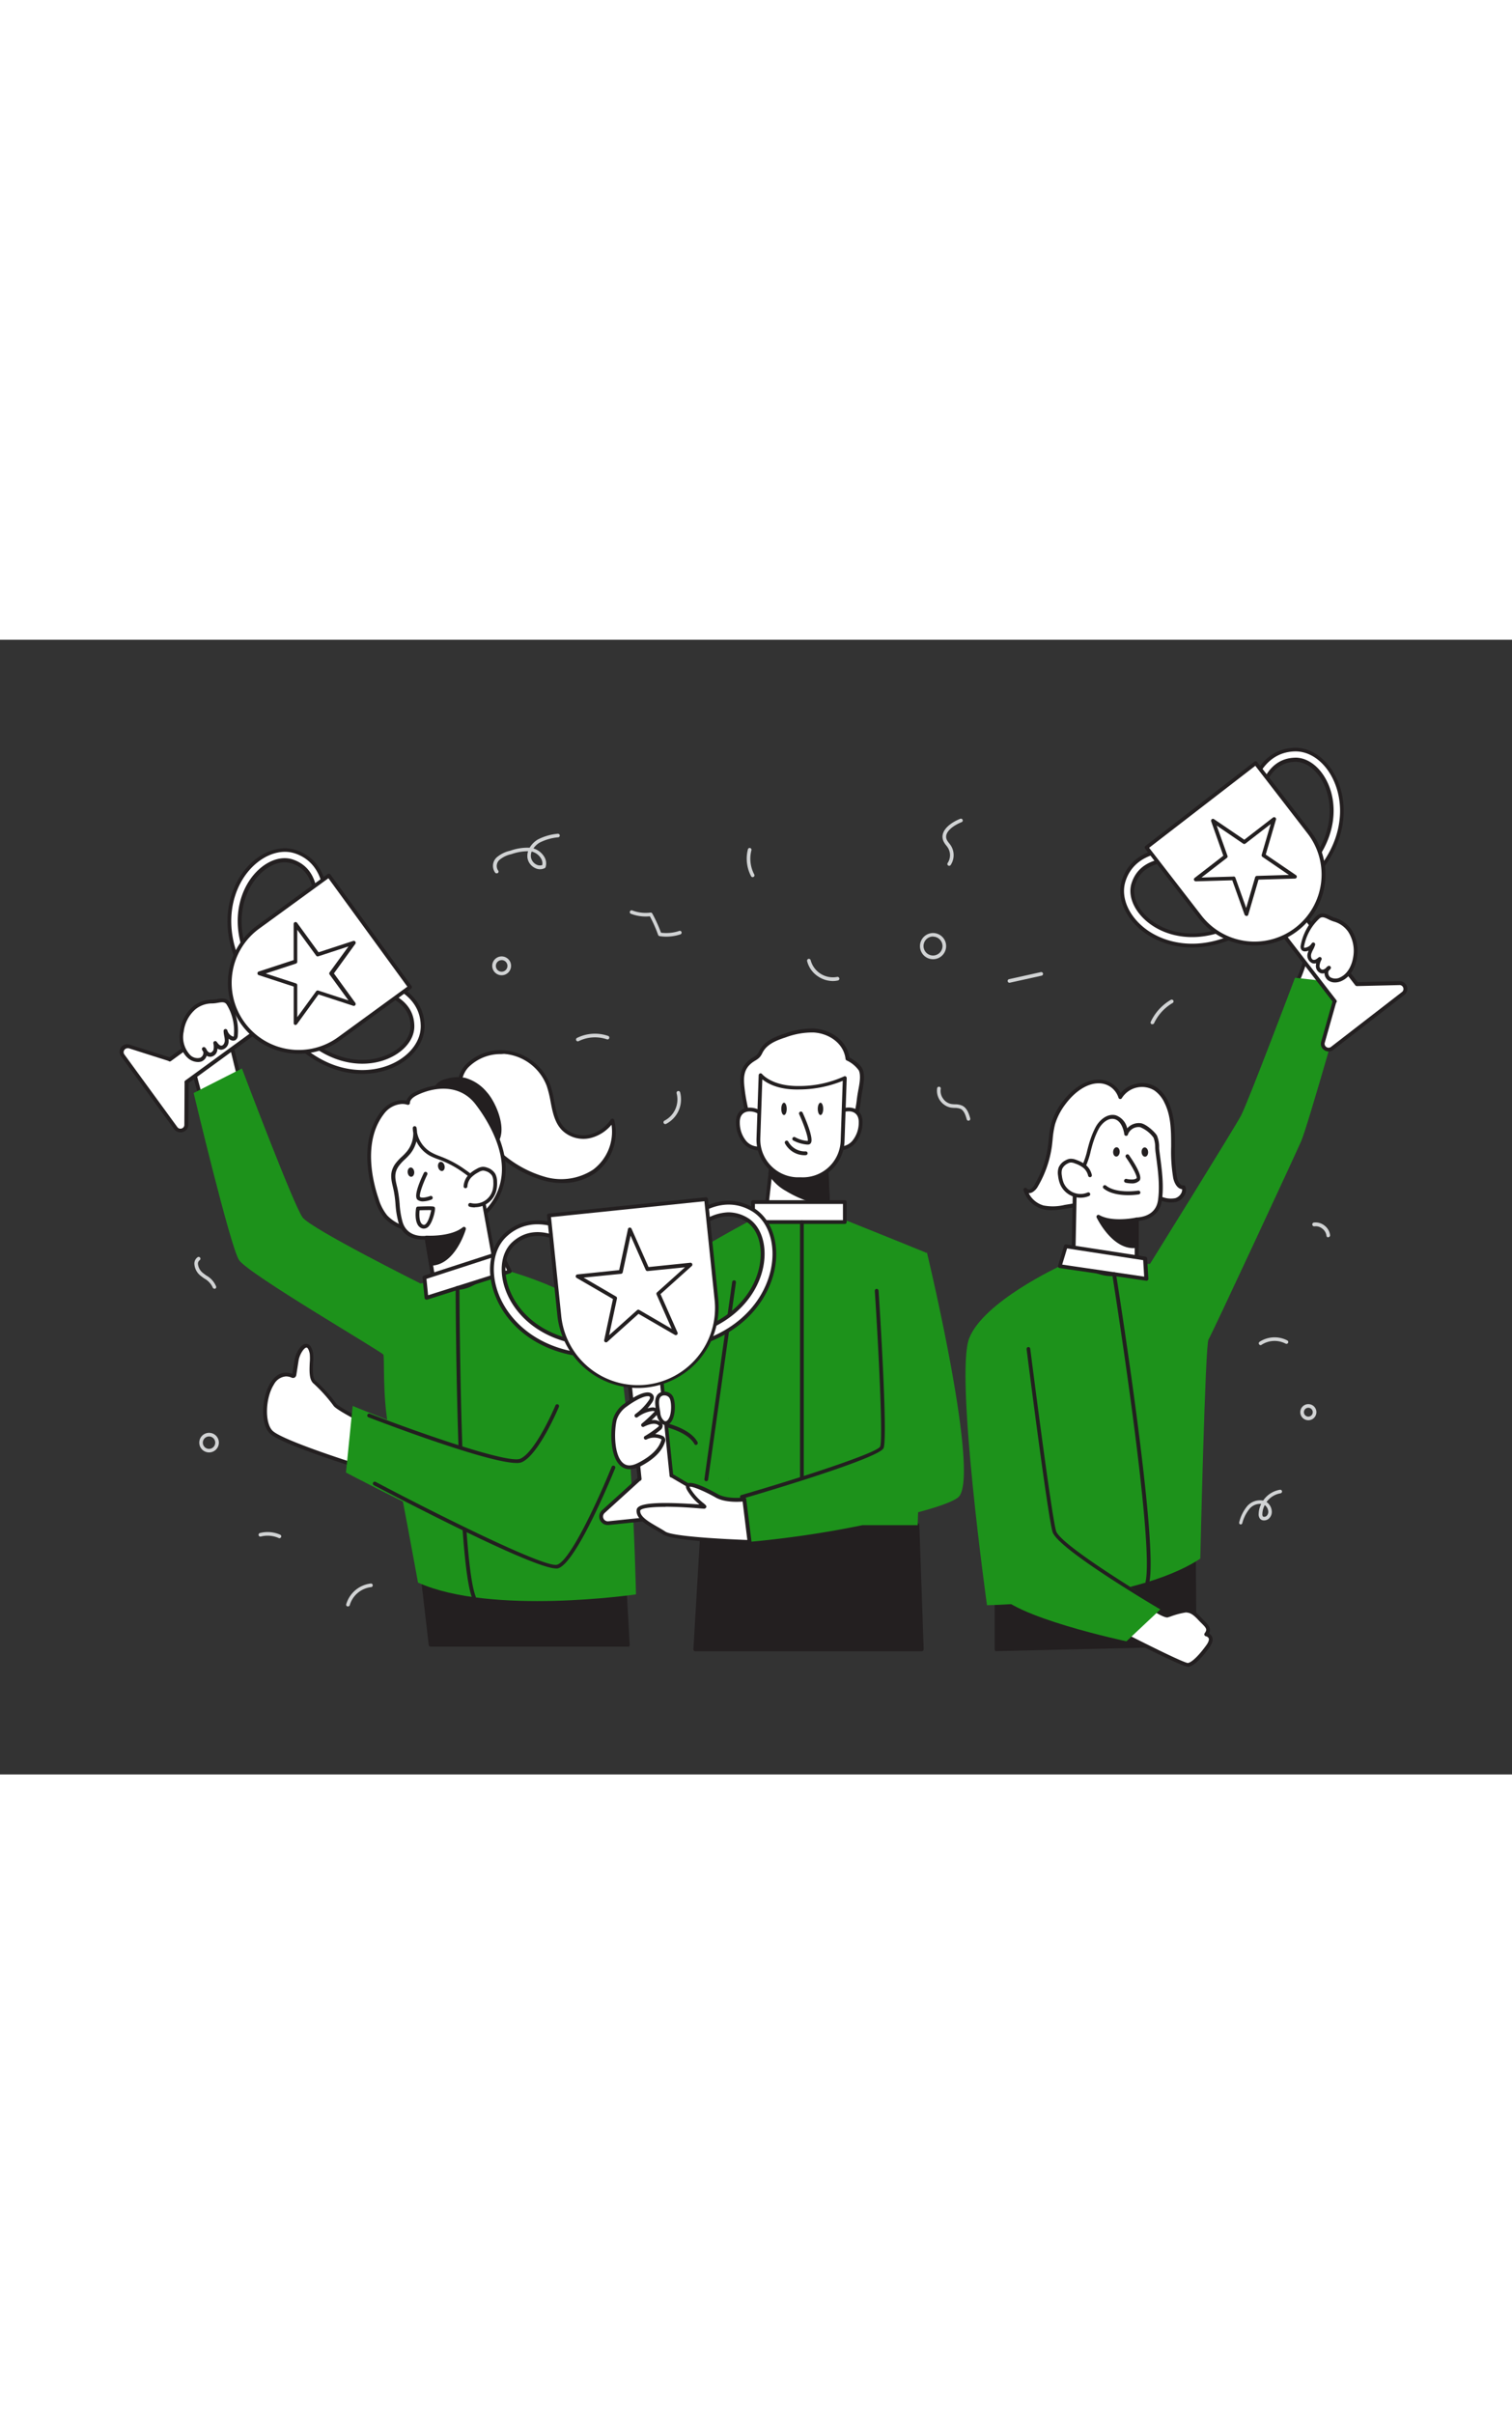 <svg xmlns="http://www.w3.org/2000/svg" viewBox="0 0 400 300" data-imageid="winners-flatline" imageName="Winners" class="illustrations_image" style="width: 188px;"><rect x="0" y="0" width="400" height="300" fill="#333333" stroke="none"/><g id="_575_winners_flatline" data-name="#575_winners_flatline"><path d="M59.75,101.22l4.16,17L53.6,122.3S48,105,50.85,103.24,59.75,101.22,59.75,101.22Z" fill="#fff"/><path d="M53.6,122.8a.5.5,0,0,1-.21,0,.53.53,0,0,1-.27-.3c-.94-3-5.52-17.78-2.53-19.63s8.88-2.09,9.14-2.1a.5.5,0,0,1,.51.38l4.16,17a.5.5,0,0,1-.31.59l-10.31,4.07A.57.57,0,0,1,53.6,122.8Zm5.76-21c-1.39.09-6,.52-8.25,1.92-1.66,1,.6,11,2.8,18l9.41-3.71Z" fill="#231f20"/><path d="M95.31,206.28s-6.24-3.23-6.68-4.06a39.21,39.21,0,0,0-5.37-5.92c-1.6-1.28-.55-5.83-.9-7.62-.89-4.42-3.55-.68-3.94,1.81l-.6,3.76a.51.51,0,0,1-.18.38.53.53,0,0,1-.44,0c-6.5-2.62-9,11.51-5.4,14.94,2.9,2.75,22.93,9,22.93,9Z" fill="#fff"/><path d="M94.73,219a.4.4,0,0,1-.15,0c-.82-.25-20.17-6.3-23.13-9.1-2.73-2.58-2.21-9.82.18-13.55,1.48-2.31,3.51-3.1,5.71-2.23l.58-3.69c.28-1.72,1.61-4.25,3.07-4.28h0c.89,0,1.5.82,1.83,2.45a12.65,12.65,0,0,1,0,2.66c-.08,1.78-.18,4,.68,4.67a38.8,38.8,0,0,1,5.5,6.08c.31.47,3.6,2.37,6.47,3.85a.5.5,0,0,1,.27.47l-.58,12.22a.52.52,0,0,1-.22.39A.47.47,0,0,1,94.73,219ZM75.66,194.76a3.92,3.92,0,0,0-3.18,2.11c-2.31,3.59-2.49,10.25-.34,12.29s15.06,6.46,22.12,8.68l.53-11.26c-2-1.07-6.17-3.29-6.6-4.13A40.41,40.41,0,0,0,83,196.69c-1.26-1-1.15-3.39-1.06-5.49a13.52,13.52,0,0,0,0-2.43c-.25-1.21-.61-1.64-.85-1.64h0c-.64,0-1.84,1.79-2.1,3.44l-.59,3.76a1,1,0,0,1-.44.73.93.93,0,0,1-.87,0A3.67,3.67,0,0,0,75.66,194.76Z" fill="#231f20"/><path d="M133.39,109.06a13.66,13.66,0,0,1,11.75,8.88c1.38,3.93,1.07,8.75,4.09,11.63a7.64,7.64,0,0,0,6.9,1.74,10.21,10.21,0,0,0,5.91-4.19,12.91,12.91,0,0,1-4.85,13.45c-3.62,2.59-8.44,3.08-12.77,2.05a30.39,30.39,0,0,1-11.68-6.19,29,29,0,0,1-10.91-17.23C120.46,112.59,127.39,108.69,133.39,109.06Z" fill="#fff"/><path d="M148.69,143.63a18.91,18.91,0,0,1-4.38-.52,30.61,30.61,0,0,1-11.88-6.29,29.45,29.45,0,0,1-11.09-17.52,7.66,7.66,0,0,1,1.74-6.82,12.92,12.92,0,0,1,10.34-3.92h0a14.18,14.18,0,0,1,12.19,9.21,29.31,29.31,0,0,1,1,4.23c.54,2.78,1,5.41,2.93,7.21a7.18,7.18,0,0,0,6.44,1.61,9.69,9.69,0,0,0,5.62-4,.49.49,0,0,1,.5-.21.51.51,0,0,1,.39.37,13.32,13.32,0,0,1-5,14A15,15,0,0,1,148.69,143.63ZM132.6,109.54a12,12,0,0,0-8.77,3.59,6.74,6.74,0,0,0-1.51,6A28.46,28.46,0,0,0,133.06,136a29.71,29.71,0,0,0,11.48,6.1,15.43,15.43,0,0,0,12.36-2,12.55,12.55,0,0,0,4.88-11.88,10.57,10.57,0,0,1-5.54,3.51,8.12,8.12,0,0,1-7.36-1.87c-2.12-2-2.68-4.93-3.22-7.74a30.13,30.13,0,0,0-1-4.09,13.16,13.16,0,0,0-11.31-8.54Z" fill="#231f20"/><path d="M128.45,120a11.07,11.07,0,0,0-5.47-3.66,9.38,9.38,0,0,0-5,.3,4.29,4.29,0,0,0-2.8,2,4.67,4.67,0,0,0,.39,3.67c1.69,4,7.22,12.72,12.43,12.07C135.36,133.47,131.23,123.07,128.45,120Z" fill="#231f20"/><path d="M127.49,134.92c-5.28,0-10.54-8.24-12.33-12.41a5.06,5.06,0,0,1-.38-4.06,4.59,4.59,0,0,1,3.11-2.3,10,10,0,0,1,5.21-.31,11.52,11.52,0,0,1,5.73,3.81c2,2.19,4.9,8.31,3.45,12.21a4.72,4.72,0,0,1-4.17,3A4.21,4.21,0,0,1,127.49,134.92Zm-6.32-18.3a10.13,10.13,0,0,0-3,.48,3.75,3.75,0,0,0-2.49,1.76,4.22,4.22,0,0,0,.39,3.26c1.69,3.94,7,12.38,11.91,11.77a3.74,3.74,0,0,0,3.35-2.37c1.24-3.34-1.4-9.15-3.26-11.2h0a10.57,10.57,0,0,0-5.21-3.51A7.84,7.84,0,0,0,121.17,116.62Z" fill="#231f20"/><polygon points="165.17 249.27 166.09 265.71 113.92 265.71 111.23 242.66 165.17 249.27" fill="#231f20"/><path d="M166.09,266.21H113.92a.5.5,0,0,1-.5-.44l-2.68-23a.49.49,0,0,1,.56-.56l53.93,6.61a.5.5,0,0,1,.44.47l.92,16.45a.48.48,0,0,1-.5.52Zm-51.73-1h51.2l-.86-15.5-52.89-6.48Z" fill="#231f20"/><path d="M134.87,167s21.46,6,26.74,15,6.64,70.39,6.64,70.39S130,258,110.58,249.27c0,0-4.42-24.31-7.81-41.15-1.61-8-1-18.75-1.36-19.13-1.07-1.16-35.85-21.4-38.18-25s-12-44.16-12-44.16L64,113.34s13.74,36.36,16.06,39.4,31.16,17.45,31.16,17.45Z" fill="#1d921b" class="target-color"/><path d="M67.24,92.41l.18.24a1.34,1.34,0,0,0,1.89.28,1.36,1.36,0,0,0,.29-1.88c0-.07-.12-.15-.17-.23-8.32-11.41-6.83-21.61-2.65-27.37,2.94-4.05,7.2-6,10.6-4.88s5.47,3.89,6,8.16a21.15,21.15,0,0,1-.27,6.53,1.35,1.35,0,1,0,2.63.61c1.14-4.94,1-15-7.52-17.86-4.52-1.51-10,.85-13.63,5.85C59.86,68.39,58.08,79.83,67.24,92.41Z" fill="#fff"/><path d="M68.51,93.7l-.28,0A1.87,1.87,0,0,1,67,93l-.18-.25h0c-9.32-12.8-7.48-24.47-2.65-31.13,3.76-5.18,9.47-7.61,14.2-6,8.9,3,9,13.36,7.85,18.45a1.85,1.85,0,1,1-3.61-.83,20.86,20.86,0,0,0,.27-6.36c-.52-4.06-2.43-6.66-5.68-7.74s-7.22.82-10,4.69c-4.07,5.61-5.52,15.59,2.64,26.79a1.68,1.68,0,0,1,.21.3,1.83,1.83,0,0,1-.44,2.51A1.87,1.87,0,0,1,68.51,93.7Zm-.86-1.59.17.24a.85.85,0,0,0,.56.34.84.84,0,0,0,.63-.16.86.86,0,0,0,.18-1.18L69,91.11c-8.47-11.63-6.92-22.07-2.64-28,3.06-4.22,7.55-6.25,11.16-5s5.78,4.09,6.35,8.57a21.67,21.67,0,0,1-.29,6.72.85.85,0,0,0,.65,1,.84.84,0,0,0,1-.64c1.11-4.77,1-14.53-7.19-17.27-4.31-1.43-9.56.85-13.07,5.67-4.62,6.38-6.36,17.6,2.65,30Z" fill="#231f20"/><path d="M73.79,101.4C83,114,94.38,115.81,102.06,113.3c5.87-1.92,9.79-6.42,9.75-11.18-.08-9-9.65-12.21-14.69-12.64a1.35,1.35,0,0,0-.23,2.69,20.91,20.91,0,0,1,6.3,1.75c3.9,1.82,5.89,4.59,5.92,8.22s-3.14,7-7.89,8.59c-6.77,2.22-16.94.5-25.25-10.92l-.16-.23a1.35,1.35,0,0,0-1.88-.3,1.34,1.34,0,0,0-.31,1.88Z" fill="#fff"/><path d="M95.83,114.77c-7,0-15.41-3.42-22.44-13.07h0l-.18-.25a1.81,1.81,0,0,1-.32-1.37,1.84,1.84,0,0,1,3.32-.79l.11.15c8.21,11.28,18.16,13,24.74,10.82,4.55-1.49,7.58-4.75,7.55-8.11s-1.93-6-5.63-7.78a20.69,20.69,0,0,0-6.13-1.7A1.85,1.85,0,0,1,97.16,89c5.2.45,15.06,3.76,15.15,13.13,0,5-4,9.67-10.1,11.66A20.51,20.51,0,0,1,95.83,114.77ZM74.2,101.11c9,12.37,20.21,14.16,27.7,11.71,5.67-1.85,9.45-6.15,9.41-10.7C111.23,93.47,102,90.4,97.08,90a.85.85,0,1,0-.15,1.69,21.79,21.79,0,0,1,6.47,1.79c4.09,1.92,6.18,4.83,6.21,8.68s-3.28,7.44-8.24,9.07c-6.91,2.26-17.33.53-25.8-11.1l-.18-.24a.84.84,0,0,0-1.17-.18.77.77,0,0,0-.34.55.83.83,0,0,0,.14.63l.18.24Z" fill="#231f20"/><path d="M32.51,109.9l14,19.19a1.53,1.53,0,0,0,2.76-.89L49.31,117l-.05-.07,24.29-17.7-4.34-6L44.91,111l0-.08-10.65-3.37A1.53,1.53,0,0,0,32.51,109.9Z" fill="#fff"/><path d="M47.71,130.22a2,2,0,0,1-1.63-.83l-14-19.2a2,2,0,0,1,2.25-3.13l10.51,3.33,24-17.5a.51.51,0,0,1,.38-.09.48.48,0,0,1,.32.2L74,99a.51.51,0,0,1-.11.7l-24,17.5-.06,11a2,2,0,0,1-1.4,1.92A2,2,0,0,1,47.71,130.22ZM33.73,108a1,1,0,0,0-.82.44,1,1,0,0,0,0,1.21h0l14,19.19a1,1,0,0,0,1.15.37,1,1,0,0,0,.71-1l.06-11.09a.54.54,0,0,1,.15-.56l23.9-17.4L69.1,94l-23.9,17.4a.48.48,0,0,1-.37.09.47.47,0,0,1-.27-.14L34.06,108A1.05,1.05,0,0,0,33.73,108Z" fill="#231f20"/><path d="M81,68.58h0A18.24,18.24,0,0,1,99.24,86.82V110a0,0,0,0,1,0,0H62.77a0,0,0,0,1,0,0V86.82A18.24,18.24,0,0,1,81,68.58Z" transform="translate(56.53 207.3) rotate(-126.06)" fill="#fff"/><path d="M79.06,109.45a18.76,18.76,0,0,1-15.18-7.71A18.72,18.72,0,0,1,68,75.57L86.7,61.94a.5.5,0,0,1,.7.11l21.47,29.49a.49.49,0,0,1,.09.37.5.5,0,0,1-.2.33L90.05,105.86A18.55,18.55,0,0,1,79.06,109.45Zm7.82-46.4L68.58,76.37a17.73,17.73,0,0,0-3.89,24.78h0a17.72,17.72,0,0,0,24.78,3.9l18.3-13.33Z" fill="#231f20"/><polygon points="93.58 80.12 84.06 83.22 78.17 75.13 78.18 85.14 68.67 88.24 78.19 91.32 78.2 101.33 84.07 93.23 93.59 96.31 87.7 88.22 93.58 80.12" fill="#fff"/><path d="M78.2,101.83a.45.45,0,0,1-.16,0,.49.49,0,0,1-.34-.47V91.69l-9.18-3a.51.51,0,0,1,0-1l9.17-3V75.13a.51.51,0,0,1,.34-.48.51.51,0,0,1,.56.18l5.68,7.8,9.17-3a.5.5,0,0,1,.56.18.5.5,0,0,1,0,.59l-5.66,7.81L94,96a.53.53,0,0,1,0,.59.49.49,0,0,1-.56.18l-9.18-3-5.66,7.81A.49.49,0,0,1,78.2,101.83ZM70.29,88.24l8,2.61a.48.48,0,0,1,.35.47v8.47l5-6.86a.5.5,0,0,1,.56-.18l8,2.61-5-6.85a.48.48,0,0,1,0-.58l5-6.86-8,2.62a.48.48,0,0,1-.56-.18l-5-6.84v8.47a.51.51,0,0,1-.34.47Z" fill="#231f20"/><path d="M127.46,124.28c-.42-.6-.85-1.18-1.28-1.74-4-5.15-10.48-5.24-16-2.61-1.1.53-2.25,1.36-2.32,2.57-2.37-.84-5.07.46-6.62,2.44-5,6.38-4.07,15.78-1.61,23a13.22,13.22,0,0,0,2.39,4.62,11.18,11.18,0,0,0,4.17,2.74c10.73,4.48,25.66-.95,27-13.67C133.81,135.62,130.91,129.26,127.46,124.28Z" fill="#fff"/><path d="M114.18,157.3a21.15,21.15,0,0,1-8.14-1.58,11.41,11.41,0,0,1-4.36-2.87,13.56,13.56,0,0,1-2.48-4.79c-1.53-4.46-4.42-15.68,1.68-23.43,1.43-1.81,4.05-3.36,6.64-2.77a4.35,4.35,0,0,1,2.48-2.38c5.11-2.45,12.15-3,16.58,2.75.43.57.87,1.16,1.29,1.77,2.48,3.57,6.54,10.62,5.82,17.64a16.47,16.47,0,0,1-8.28,12.67A22.21,22.21,0,0,1,114.18,157.3Zm-7.83-34.57a6.35,6.35,0,0,0-4.68,2.51c-5.8,7.37-3,18.19-1.53,22.49a12.74,12.74,0,0,0,2.29,4.46,10.55,10.55,0,0,0,4,2.61,21.28,21.28,0,0,0,18.48-1.35,15.5,15.5,0,0,0,7.8-11.91c.68-6.7-3.25-13.51-5.65-17h0c-.42-.6-.84-1.18-1.26-1.73-4.07-5.29-10.6-4.74-15.36-2.46-.89.43-2,1.15-2,2.14a.5.5,0,0,1-.66.45A4.24,4.24,0,0,0,106.35,122.73Z" fill="#231f20"/><path d="M112.82,158.05l1.68,10.12s3.29,5.18,9.64,2.4,6.37-7.68,6.37-7.68l-3.41-18.7c-.14-.8-3.48-3.15-4.18-3.66a27.91,27.91,0,0,0-6.15-3.38,22.24,22.24,0,0,1-3-1.26,8.22,8.22,0,0,1-4.1-6.82,8,8,0,0,1-1.6,6.41c-1,1.22-2.31,2.14-3.18,3.44-1.59,2.37-.75,4.28-.25,6.71.58,2.81.4,5.64,1.27,8.44C107.45,159,112.72,158,112.82,158.05Z" fill="#fff"/><path d="M120.54,171.89a8.18,8.18,0,0,1-6.47-3.45.62.62,0,0,1-.07-.19l-1.6-9.68c-3.57.18-6-1.36-6.94-4.35a24.74,24.74,0,0,1-.83-5,29.75,29.75,0,0,0-.45-3.49l-.24-1.08c-.47-2-.9-3.83.56-6a13.17,13.17,0,0,1,1.83-2,14.41,14.41,0,0,0,1.38-1.45,7.54,7.54,0,0,0,1.62-4.83,7.46,7.46,0,0,1-.13-1.25.5.5,0,0,1,.45-.51.49.49,0,0,1,.54.41,8.69,8.69,0,0,1,.14,1.25,7.73,7.73,0,0,0,3.71,5.23,14.85,14.85,0,0,0,2.22,1l.69.27a27.47,27.47,0,0,1,6.26,3.44l.21.14c3.32,2.41,4.07,3.27,4.18,3.83,0,.15,3.4,18.7,3.4,18.7,0,.31-.09,5.35-6.66,8.23A9.53,9.53,0,0,1,120.54,171.89ZM115,168c.45.64,3.46,4.55,9,2.13,5.94-2.61,6.07-7,6.07-7.22-1.26-6.88-3.39-18.59-3.4-18.62s-.54-.85-3.78-3.19l-.21-.15a27,27,0,0,0-6-3.31l-.68-.26a16.88,16.88,0,0,1-2.36-1,8.64,8.64,0,0,1-3.48-3.75,8.54,8.54,0,0,1-1.58,3.21,16.54,16.54,0,0,1-1.47,1.54,11.81,11.81,0,0,0-1.69,1.87c-1.22,1.82-.87,3.32-.42,5.22.09.36.17.73.25,1.11a32.27,32.27,0,0,1,.47,3.6,22.61,22.61,0,0,0,.79,4.79c.81,2.62,3,3.88,6.18,3.63a.74.74,0,0,1,.46.06.45.45,0,0,1,.25.35Z" fill="#231f20"/><path d="M123.16,144.56a4.42,4.42,0,0,1,1.06-2.58,7.83,7.83,0,0,1,2.11-1.58,3.25,3.25,0,0,1,1.36-.5,2.46,2.46,0,0,1,1,.18,3.36,3.36,0,0,1,1.9,1.39,4.14,4.14,0,0,1,.42,1.88,7.77,7.77,0,0,1-.15,2.1,5.32,5.32,0,0,1-6.47,4" fill="#fff"/><path d="M125.65,150.08a5.91,5.91,0,0,1-1.38-.16.5.5,0,0,1,.24-1,4.82,4.82,0,0,0,5.86-3.6,7.34,7.34,0,0,0,.14-2,3.59,3.59,0,0,0-.35-1.65,3,3,0,0,0-1.63-1.17,2.16,2.16,0,0,0-.82-.15,2.76,2.76,0,0,0-1.13.44,7.27,7.27,0,0,0-2,1.47,3.83,3.83,0,0,0-.93,2.28.52.52,0,0,1-.53.47.5.5,0,0,1-.47-.53,4.93,4.93,0,0,1,1.18-2.88,8.2,8.2,0,0,1,2.25-1.69,3.65,3.65,0,0,1,1.57-.56,3.06,3.06,0,0,1,1.19.2,3.88,3.88,0,0,1,2.17,1.62,4.62,4.62,0,0,1,.49,2.11,8.5,8.5,0,0,1-.17,2.24,5.81,5.81,0,0,1-5.69,4.51Z" fill="#231f20"/><path d="M112.58,141.18s-2.76,5.71-1.8,6.5,3.2-.14,3.2-.14" fill="#fff"/><path d="M111.9,148.49a2.24,2.24,0,0,1-1.44-.43c-1.1-.9.57-4.83,1.67-7.1a.49.49,0,0,1,.66-.23.5.5,0,0,1,.24.67c-1.3,2.69-2.2,5.45-1.91,5.91.52.43,2,0,2.67-.23a.49.49,0,0,1,.65.27.51.51,0,0,1-.27.65A6.74,6.74,0,0,1,111.9,148.49Z" fill="#231f20"/><ellipse cx="116.76" cy="139.24" rx="0.87" ry="1.23" transform="translate(-28.2 29.66) rotate(-12.93)" fill="#231f20"/><ellipse cx="108.73" cy="140.75" rx="0.87" ry="1.23" transform="translate(-12.73 10.82) rotate(-5.38)" fill="#231f20"/><path d="M112.82,158.05s6.54.41,9.9-2.33c0,0-2.7,9.17-8.75,9.26Z" fill="#231f20"/><path d="M114,165.48a.49.49,0,0,1-.49-.41l-1.15-6.94a.49.49,0,0,1,.12-.42.5.5,0,0,1,.4-.16c.07,0,6.39.36,9.56-2.22a.5.5,0,0,1,.79.53c-.11.39-2.88,9.53-9.22,9.62Zm-.56-6.91,1,5.89c4-.38,6.38-5.1,7.35-7.5C118.84,158.5,114.93,158.59,113.41,158.57Z" fill="#231f20"/><polygon points="112.28 168.62 112.82 173.97 134.87 167 132.45 162.06 112.28 168.62" fill="#fff"/><path d="M112.82,174.46a.48.48,0,0,1-.28-.08.51.51,0,0,1-.22-.36l-.54-5.35a.5.5,0,0,1,.34-.53l20.18-6.55a.5.5,0,0,1,.6.25l2.42,4.94a.51.51,0,0,1,0,.42.54.54,0,0,1-.31.28l-22.05,7A.39.39,0,0,1,112.82,174.46Zm0-5.49.43,4.33,20.91-6.6-2-4Z" fill="#231f20"/><path d="M125.38,253.65a.51.51,0,0,1-.47-.31c-4.15-10.28-4.36-79.05-4.37-82a.5.5,0,0,1,.5-.5h0a.5.5,0,0,1,.5.5c0,.71.22,71.49,4.3,81.59a.5.5,0,0,1-.28.65A.39.39,0,0,1,125.38,253.65Z" fill="#231f20"/><path d="M60.47,96.25a13.76,13.76,0,0,1,1.9,8.36c0,.31-.1.67-.38.81a.87.87,0,0,1-.67,0,2.94,2.94,0,0,1-1.67-1.92c0,.86.33,1.7.32,2.56s-.56,1.85-1.43,1.84c-.69,0-1.2-.64-1.61-1.21a4.43,4.43,0,0,1,0,1.88,1.53,1.53,0,0,1-1.31,1.19c-.81,0-1.36-.79-1.75-1.5a1.8,1.8,0,0,1-.79,2.77,3.17,3.17,0,0,1-3.15-.82c-1.79-1.62-2.23-4.3-1.87-6.69a9.89,9.89,0,0,1,3.28-6.15,7.45,7.45,0,0,1,4.81-1.67C57.75,95.65,59.52,94.67,60.47,96.25Z" fill="#fff"/><path d="M52.28,111.64a4.15,4.15,0,0,1-2.64-1.11c-1.71-1.55-2.47-4.22-2-7.13a10.31,10.31,0,0,1,3.45-6.47,8,8,0,0,1,5.13-1.78h0A8,8,0,0,0,57.45,95c1.15-.2,2.59-.44,3.45,1h0a14.28,14.28,0,0,1,2,8.66,1.43,1.43,0,0,1-.67,1.22,1.3,1.3,0,0,1-1.07,0,3,3,0,0,1-.69-.4,5.68,5.68,0,0,1,0,.59,2.19,2.19,0,0,1-1.92,2.33h0a1.74,1.74,0,0,1-1-.32,4.44,4.44,0,0,1-.1.62,2,2,0,0,1-1.77,1.56,1.75,1.75,0,0,1-1-.28,2.43,2.43,0,0,1-1.38,1.52A2.88,2.88,0,0,1,52.28,111.64ZM56.2,96.15a7,7,0,0,0-4.49,1.55,9.31,9.31,0,0,0-3.1,5.85,6.92,6.92,0,0,0,1.7,6.24,2.76,2.76,0,0,0,2.64.73,1.5,1.5,0,0,0,.84-1.08,1.17,1.17,0,0,0,0-.46c-.13-.21-.24-.4-.31-.54a.5.5,0,0,1,.13-.63.49.49,0,0,1,.65,0,1.66,1.66,0,0,1,.45.69c.33.47.65.7.95.67s.73-.43.83-.82a4.12,4.12,0,0,0-.05-1.67.5.5,0,0,1,.9-.37c.37.52.76,1,1.21,1h0c.52,0,.91-.71.92-1.34a6.45,6.45,0,0,0-.15-1.2,7.55,7.55,0,0,1-.17-1.36.51.51,0,0,1,1-.13,2.38,2.38,0,0,0,1.37,1.58.46.46,0,0,0,.26.06s.07,0,.1-.4A13.26,13.26,0,0,0,60,96.5h0c-.48-.8-1.2-.72-2.42-.51a8.46,8.46,0,0,1-1.42.16Z" fill="#231f20"/><path d="M112.14,155.69a1.63,1.63,0,0,1-.45-.06c-2.31-.69-1.69-4.88-1.61-5.35a.5.5,0,0,1,.48-.42c4.26-.16,4.31-.06,4.48.27.24.48-.51,3.61-1.52,4.82A1.79,1.79,0,0,1,112.14,155.69ZM111,150.84c-.13,1.2-.15,3.5,1,3.83a.53.53,0,0,0,.51-.11c.83-.61,1.39-2.8,1.56-3.76C113.42,150.78,112.2,150.8,111,150.84Z" fill="#231f20"/><path d="M148.6,197.67s-9,16.13-10.77,19.32S93.3,202.57,93.3,202.57l-1.77,17.61s58.2,30.79,60.52,23.74,12.63-48.67,12.63-48.67" fill="#1d921b" class="target-color"/><path d="M136.66,217.65c-7.57,0-35.76-10.76-39.18-12.08a.5.5,0,0,1-.29-.64.5.5,0,0,1,.65-.29c14.32,5.51,36.72,13.23,39.79,11.89,4.12-1.8,9.28-14,9.33-14.15a.5.5,0,0,1,.92.38c-.21.52-5.37,12.72-9.85,14.69A3.57,3.57,0,0,1,136.66,217.65Z" fill="#231f20"/><path d="M147.1,245.54c-6.27,0-43.83-19.73-48.19-22a.5.5,0,0,1-.21-.68.51.51,0,0,1,.67-.21c17.48,9.23,44.66,22.67,47.94,21.91s10.42-15.88,14.49-25.86a.5.5,0,1,1,.92.38c-1.05,2.59-10.44,25.33-15.18,26.45A1.89,1.89,0,0,1,147.1,245.54Z" fill="#231f20"/><polygon points="242.72 234.06 243.86 266.94 183.94 266.94 186 231.96 242.72 234.06" fill="#231f20"/><path d="M243.86,267.44H183.94a.45.45,0,0,1-.36-.16.47.47,0,0,1-.14-.37l2.06-35a.51.51,0,0,1,.52-.47l56.71,2.1a.49.49,0,0,1,.48.49l1.15,32.87a.55.55,0,0,1-.14.37A.51.51,0,0,1,243.86,267.44Zm-59.39-1h58.87l-1.11-31.89-55.76-2.07Z" fill="#231f20"/><path d="M245.22,162l-.33.16v-.06a.3.3,0,0,0,0-.1s-18.57-7.54-22.78-9.16l-.4-.15-.21-.08a4.54,4.54,0,0,0-1.13-.19c-.15,0-.3,0-.47,0h0c-.31,0-.64,0-1-.06-1.07,0-2.38,0-3.83,0-2,0-4.33.11-6.51.22-1.59.06-3.11.16-4.44.22-.6,0-1.16.07-1.67.1,0,0,0,0-.1,0-.63,0-1.18.09-1.63.1l-.57.06-.82.05s-14.19,7.53-15.06,8.89c-.25.42-12.14,6.45-12.88,72.09h24a6.14,6.14,0,0,0,2.95,4.41,272.9,272.9,0,0,0,29.86-4.41h14.57l.11-3.41c5.18-1.39,9.13-2.75,10.6-3.94C259.6,221.68,245.22,162,245.22,162Zm-52.56,59.71c0-.09.08-.05.14.1C192.69,221.76,192.63,221.73,192.66,221.68Z" fill="#1d921b" class="target-color"/><path d="M184.14,212.89a.49.49,0,0,1-.44-.26c-2-3.61-9.26-4.9-9.33-4.92a.5.5,0,1,1,.17-1c.32.05,7.82,1.38,10,5.42a.51.51,0,0,1-.2.68A.53.53,0,0,1,184.14,212.89Z" fill="#231f20"/><path d="M192.8,221.78c-.11,0-.17-.05-.14-.1S192.74,221.63,192.8,221.78Z" fill="#1d921b" class="target-color"/><path d="M186.85,222.47h-.07a.5.5,0,0,1-.43-.56l7.35-52.13a.51.51,0,0,1,.57-.42.5.5,0,0,1,.42.56L187.34,222A.5.5,0,0,1,186.85,222.47Z" fill="#231f20"/><path d="M225.74,127.68c1-2.23,1.29-5.24,1.68-7.63.29-1.8,1.06-4.71.24-6.45-.53-1.13-2.37-2.29-3.45-2.86-.53-4.49-4.76-7.25-9-7.48a21,21,0,0,0-7.53,1.33c-2.39.77-4.94,1.79-6.19,4a8.16,8.16,0,0,1-.84,1.39,6.7,6.7,0,0,1-1.46,1c-3.35,2.17-3,5.16-2.56,8.59.46,3.64,1.7,7.24,2.06,10.82,4.21.26,8.45.62,12.7.56C214.75,130.91,223.94,131.65,225.74,127.68Z" fill="#fff"/><path d="M214.83,131.49l-1.82,0h-1.63c-3.45.05-6.94-.18-10.32-.4l-2.41-.16a.49.49,0,0,1-.46-.45,47.58,47.58,0,0,0-1.05-5.58c-.39-1.71-.79-3.47-1-5.23-.43-3.45-.84-6.72,2.78-9.07a4.11,4.11,0,0,1,.39-.24,4.11,4.11,0,0,0,1-.73,4.21,4.21,0,0,0,.54-.86c.07-.15.15-.29.23-.44,1.32-2.28,3.89-3.36,6.48-4.2a21.31,21.31,0,0,1,7.71-1.35c4.19.23,8.73,2.93,9.44,7.66,1,.54,2.85,1.7,3.44,3,.75,1.59.32,3.9,0,5.76-.07.35-.13.68-.18,1s-.14.9-.21,1.38a24.55,24.55,0,0,1-1.5,6.38C224.72,131.14,219.1,131.49,214.83,131.49Zm-3.05-1H213c3.79.06,10.84.15,12.27-3h0a23.75,23.75,0,0,0,1.42-6.1c.07-.48.14-1,.21-1.4s.12-.65.18-1c.31-1.62.72-3.84.11-5.14a8.14,8.14,0,0,0-3.24-2.64.52.52,0,0,1-.26-.38c-.51-4.34-4.68-6.83-8.53-7a20.18,20.18,0,0,0-7.35,1.31c-2.4.77-4.77,1.75-5.92,3.74-.08.13-.15.27-.22.4a4.66,4.66,0,0,1-.67,1.07,4.88,4.88,0,0,1-1.2.91l-.36.23c-3.1,2-2.77,4.7-2.34,8.11a49.76,49.76,0,0,0,1,5.12,52.49,52.49,0,0,1,1,5.29l2,.13c3.35.22,6.82.45,10.24.4Z" fill="#231f20"/><path d="M203.21,128.3c-.58-4.62-8.16-6-8-.59a8,8,0,0,0,1.85,5.15,4.72,4.72,0,0,0,5.07,1.37" fill="#fff"/><path d="M200.71,135a5.49,5.49,0,0,1-4-1.81,8.46,8.46,0,0,1-2-5.47c-.1-2.76,1.63-3.88,3.27-4a5.38,5.38,0,0,1,5.69,4.52.49.49,0,0,1-.43.55.5.5,0,0,1-.56-.43,4.43,4.43,0,0,0-4.62-3.65c-1.56.13-2.41,1.21-2.35,3a7.58,7.58,0,0,0,1.72,4.83,4.25,4.25,0,0,0,4.51,1.25.5.5,0,0,1,.65.28.49.49,0,0,1-.27.65A4.35,4.35,0,0,1,200.71,135Z" fill="#231f20"/><path d="M219.72,128.3c.57-4.62,8.15-6,8-.59a8,8,0,0,1-1.85,5.15,4.71,4.71,0,0,1-5.07,1.37" fill="#fff"/><path d="M222.21,135a4.35,4.35,0,0,1-1.64-.31.49.49,0,0,1-.27-.65.5.5,0,0,1,.65-.28,4.24,4.24,0,0,0,4.51-1.25,7.56,7.56,0,0,0,1.72-4.83c.06-1.77-.79-2.85-2.35-3a4.41,4.41,0,0,0-4.62,3.65.51.51,0,0,1-.56.43.49.49,0,0,1-.43-.55,5.38,5.38,0,0,1,5.69-4.52c1.64.13,3.37,1.25,3.27,4a8.48,8.48,0,0,1-2,5.47A5.53,5.53,0,0,1,222.21,135Z" fill="#231f20"/><path d="M202.62,151.26a24.58,24.58,0,0,0,9.52,2c6,.21,7-1.42,7-1.42l-.15-3.22-.33-7.48-.31-7-13.73-.48-.66,5.69-.2,1.84Z" fill="#fff"/><path d="M213.16,153.77c-.33,0-.68,0-1,0a24.7,24.7,0,0,1-9.73-2.05.51.51,0,0,1-.27-.5l2-17.59a.48.48,0,0,1,.52-.44l13.73.47a.5.5,0,0,1,.48.48l.79,17.69a.46.46,0,0,1-.08.28C219.46,152.27,218.38,153.77,213.16,153.77Zm-10-2.82a25.38,25.38,0,0,0,9,1.8c4.65.16,6.13-.8,6.49-1.11l-.76-17-12.81-.45Z" fill="#231f20"/><path d="M203.77,141.19a12.11,12.11,0,0,0,4.38,4.11C211,147,215.4,149,219,148.61l-.33-7.48a33.51,33.51,0,0,1-7.91-.22,22.62,22.62,0,0,1-6.79-1.56Z" fill="#231f20"/><path d="M218,149.17c-3.76,0-7.87-2.1-10.09-3.44a12.47,12.47,0,0,1-4.55-4.29.53.53,0,0,1-.07-.3l.21-1.84a.52.52,0,0,1,.25-.39.51.51,0,0,1,.45,0,22.41,22.41,0,0,0,6.64,1.51,32.33,32.33,0,0,0,7.8.22.53.53,0,0,1,.38.12.49.49,0,0,1,.17.36l.33,7.48a.49.49,0,0,1-.44.52A9.51,9.51,0,0,1,218,149.17Zm-13.69-8.09a11.76,11.76,0,0,0,4.11,3.8c1.81,1.08,6.27,3.49,10.08,3.28l-.28-6.48a35.27,35.27,0,0,1-7.51-.27,25.48,25.48,0,0,1-6.29-1.34Z" fill="#231f20"/><path d="M223.48,115.85l-.58,16.66a10.42,10.42,0,0,1-.28,2.11,10.53,10.53,0,0,1-10.6,8l-1.23,0a10.54,10.54,0,0,1-9.83-7.91,10.1,10.1,0,0,1-.32-3l.57-16.65s2.61,3.42,10.06,3.35A28.7,28.7,0,0,0,223.48,115.85Z" fill="#fff"/><path d="M212.38,143.17H212l-1.23,0a11.11,11.11,0,0,1-10.3-8.29,10.76,10.76,0,0,1-.33-3.11l.57-16.66a.52.52,0,0,1,.35-.46.51.51,0,0,1,.55.18s2.54,3.16,9.45,3.16h.2a28.7,28.7,0,0,0,12-2.53.47.47,0,0,1,.5,0,.51.51,0,0,1,.24.44l-.58,16.66a10.49,10.49,0,0,1-.3,2.21A11.06,11.06,0,0,1,212.38,143.17Zm-10.71-26.95-.53,15.53a10,10,0,0,0,.3,2.84,10.08,10.08,0,0,0,9.37,7.53l1.23,0a10,10,0,0,0,10.36-9.67l.55-15.84a30.84,30.84,0,0,1-11.68,2.29C205.93,119,203,117.29,201.67,116.22Z" fill="#231f20"/><path d="M211.88,125.19s3.46,7.63,1.93,7.77a8.66,8.66,0,0,1-3.7-1" fill="#fff"/><path d="M213.55,133.47a9.62,9.62,0,0,1-3.67-1.07.5.5,0,0,1,.46-.89,7.83,7.83,0,0,0,3.35,1c.21-.67-.8-3.83-2.26-7.06a.5.5,0,1,1,.91-.42c.9,2,2.93,6.77,2.19,8a.85.85,0,0,1-.67.43Z" fill="#231f20"/><ellipse cx="207.41" cy="124.03" rx="0.72" ry="1.63" fill="#231f20"/><ellipse cx="217.06" cy="124.03" rx="0.72" ry="1.63" fill="#231f20"/><rect x="199.22" y="148.67" width="24.26" height="5.28" fill="#fff"/><path d="M223.48,154.45H199.22a.5.5,0,0,1-.5-.5v-5.28a.5.5,0,0,1,.5-.5h24.26a.5.5,0,0,1,.5.5V154A.5.5,0,0,1,223.48,154.45Zm-23.76-1H223v-4.28H199.72Z" fill="#231f20"/><path d="M192.8,221.78c-.11,0-.17-.05-.14-.1S192.74,221.63,192.8,221.78Z" fill="#1d921b" class="target-color"/><path d="M196.35,227.11a.5.5,0,0,1-.14-1c17.13-5,35.79-11.18,36.62-12.78.81-1.84-.39-25.63-1.4-41.18a.51.51,0,0,1,.47-.53.53.53,0,0,1,.53.47c.26,4,2.49,39,1.31,41.64s-31.24,11.59-37.25,13.34A.32.32,0,0,1,196.35,227.11Z" fill="#231f20"/><path d="M176.32,187.76l-.34,0a1.54,1.54,0,0,1-.31-3.07,3,3,0,0,1,.33,0c16.09-1.66,23.64-10.74,25.35-18.72,1.2-5.61-.4-10.74-4-12.77s-7.51-1.67-11.56,1.13a24.31,24.31,0,0,0-5.35,5.24,1.55,1.55,0,1,1-2.53-1.78c3.32-4.75,12-12.38,21-7.28,4.75,2.71,6.94,9.17,5.46,16.1C202.44,175.65,194.06,185.93,176.32,187.76Z" fill="#fff"/><path d="M175.83,188.3a2,2,0,0,1-1.3-.47,2,2,0,0,1-.74-1.38,2.06,2.06,0,0,1,1.83-2.23,1,1,0,0,1,.24,0c15.92-1.64,23.34-10.55,25-18.34,1.15-5.39-.35-10.3-3.73-12.22s-7.15-1.58-11,1.11a23.56,23.56,0,0,0-5.23,5.11,2,2,0,0,1-3.35-2.35c3.41-4.88,12.34-12.71,21.63-7.43,4.93,2.81,7.23,9.49,5.7,16.64-2,9.19-10.48,19.68-28.49,21.55h0l-.34,0Zm.49-.54h0Zm16.34-36.38a9.91,9.91,0,0,1,5,1.38c3.76,2.14,5.45,7.48,4.21,13.3-1.74,8.13-9.42,17.43-25.79,19.12h-.25a1.08,1.08,0,0,0-1,1.16,1,1,0,0,0,.38.7,1,1,0,0,0,.76.24l.34,0c17.48-1.81,25.72-11.91,27.61-20.76,1.44-6.72-.66-13-5.22-15.56-8.66-4.93-17.08,2.51-20.32,7.13a1,1,0,1,0,1.72,1.2,24.73,24.73,0,0,1,5.48-5.36A12.57,12.57,0,0,1,192.66,151.38Z" fill="#231f20"/><path d="M163.64,189.07c-17.74,1.84-28-6.5-31.79-15-2.87-6.48-2-13.26,2.05-16.88,7.74-6.84,17.79-1.14,22,2.83a1.55,1.55,0,0,1-2.12,2.26,24,24,0,0,0-6.31-4c-4.54-1.92-8.42-1.5-11.54,1.26s-3.59,8.07-1.27,13.31c3.3,7.46,12.55,14.8,28.64,13.14l.33,0A1.55,1.55,0,0,1,164,189Z" fill="#fff"/><path d="M158.8,189.83c-15,0-24-7.73-27.41-15.52-3-6.68-2.08-13.69,2.18-17.45,8-7.08,18.35-1.24,22.69,2.84a2,2,0,0,1-2.8,3,23.38,23.38,0,0,0-6.17-3.94c-4.34-1.84-8-1.44-11,1.17s-3.38,7.69-1.15,12.73c3.22,7.29,12.31,14.49,28.14,12.85l.31,0a2,2,0,1,1,.45,4.06l-.34,0h0A46.4,46.4,0,0,1,158.8,189.83Zm4.84-.76h0Zm-21.42-34.52a11.73,11.73,0,0,0-8,3.06c-3.93,3.47-4.7,10-1.93,16.3,3.67,8.27,13.81,16.47,31.28,14.67l.34,0a1.07,1.07,0,0,0,.93-1.16,1,1,0,0,0-1.15-.92l-.27,0c-16.42,1.7-25.85-5.83-29.21-13.43-2.41-5.44-1.85-11,1.4-13.89s7.33-3.34,12.06-1.34a24.51,24.51,0,0,1,6.47,4.13,1,1,0,0,0,1.43-1.53C152.84,157.86,147.62,154.55,142.22,154.55Z" fill="#231f20"/><path d="M188,230.75,161,233.55a1.75,1.75,0,0,1-1.36-3l9.48-8.61h.1l-3.55-34.25,8.42-.88L177.61,221h.1l11,6.49A1.75,1.75,0,0,1,188,230.75Z" fill="#fff"/><path d="M160.78,234.06a2.25,2.25,0,0,1-1.5-3.92l9.38-8.52-3.51-33.93a.45.45,0,0,1,.11-.37.48.48,0,0,1,.33-.18l8.42-.87a.5.5,0,0,1,.55.44l3.51,33.93L189,227.07a2.25,2.25,0,0,1-.91,4.18L161,234.05Zm8.53-11.68-9.36,8.5a1.26,1.26,0,0,0,1,2.18l27.06-2.8h0a1.24,1.24,0,0,0,1.1-1,1.21,1.21,0,0,0-.59-1.34l-10.9-6.41a.49.49,0,0,1-.48-.45l-3.49-33.76-7.43.77,3.5,33.76A.51.51,0,0,1,169.31,222.38Z" fill="#231f20"/><path d="M147.55,149.92h41.8a0,0,0,0,1,0,0v26.52a20.9,20.9,0,0,1-20.9,20.9h0a20.9,20.9,0,0,1-20.9-20.9V149.92A0,0,0,0,1,147.55,149.92Z" transform="translate(-16.98 18.26) rotate(-5.91)" fill="#fff"/><path d="M168.7,197.82a21.41,21.41,0,0,1-21.25-19.19l-2.73-26.38a.56.56,0,0,1,.11-.37.57.57,0,0,1,.34-.18l41.57-4.3a.51.51,0,0,1,.55.45L190,174.22a21.42,21.42,0,0,1-19.08,23.49A21.13,21.13,0,0,1,168.7,197.82Zm-22.93-45.17,2.68,25.87a20.4,20.4,0,1,0,40.58-4.2l-2.68-25.87Z" fill="#231f20"/><polygon points="166.62 155.91 171.26 166.39 182.67 165.21 174.13 172.87 178.78 183.35 168.86 177.6 160.33 185.26 162.73 174.05 152.81 168.3 164.21 167.12 166.62 155.91" fill="#fff"/><path d="M160.33,185.76a.43.43,0,0,1-.25-.07.48.48,0,0,1-.24-.53l2.32-10.86-9.6-5.57a.5.5,0,0,1,.19-.93l11.05-1.14,2.33-10.86a.49.49,0,0,1,.43-.39.51.51,0,0,1,.51.29l4.5,10.15,11.05-1.14a.5.5,0,0,1,.38.87L174.74,173l4.5,10.15a.49.49,0,0,1-.12.57.5.5,0,0,1-.59.06l-9.61-5.56-8.26,7.41A.46.46,0,0,1,160.33,185.76Zm-5.94-17.12,8.59,5a.49.49,0,0,1,.24.53l-2.08,9.71,7.39-6.63a.5.5,0,0,1,.58-.06l8.59,5-4-9.08a.49.49,0,0,1,.12-.57l7.39-6.63-9.88,1a.52.52,0,0,1-.51-.3l-4-9.07-2.08,9.7a.5.5,0,0,1-.44.4Zm9.82-1.52h0Z" fill="#231f20"/><path d="M196.9,227.24s-4.62.59-7.33-1-9.09-4.65-7.35-1.65,4.64,4.55,4.06,4.55-17.22-1.55-17.41,1,4.26,4.26,6.87,6,22.54,2.32,22.54,2.32Z" fill="#fff"/><path d="M198.28,239h0c-2.06-.06-20.15-.64-22.81-2.41-.6-.4-1.29-.8-2-1.22-2.57-1.47-5.23-3-5.06-5.23.1-1.33,2.17-2.55,16.63-1.52a14.53,14.53,0,0,1-3.21-3.71c-.45-.76-.48-1.33-.11-1.71,1.16-1.17,6.53,1.75,8.14,2.67,2.53,1.45,7,.91,7,.91a.48.48,0,0,1,.37.1.45.45,0,0,1,.19.33l1.39,11.23a.54.54,0,0,1-.13.4A.52.52,0,0,1,198.28,239Zm-22.22-9.75c-6.52,0-6.69.91-6.69,1-.13,1.6,2.36,3,4.55,4.28.76.43,1.47.84,2.1,1.26,2,1.32,15.8,2,21.69,2.22l-1.25-10.16c-1.3.11-4.82.25-7.14-1.08-3-1.7-6.16-3-6.89-2.84a1.76,1.76,0,0,0,.22.51,14.78,14.78,0,0,0,3.45,3.83c.62.51.87.72.73,1.11a.64.64,0,0,1-.55.36l-.82-.05C181.38,229.33,178.33,229.22,176.06,229.22Z" fill="#231f20"/><path d="M172.36,200c.28.42,0,1-.28,1.4a15.94,15.94,0,0,1-3.71,3.8,8.73,8.73,0,0,1,4.07-1.72c.55-.08,1.32.11,1.26.66a1,1,0,0,1-.32.5,38.48,38.48,0,0,1-3.26,3c1.38-.66,3.1-1.29,4.33-.38a.86.86,0,0,1,.37.51c.05.35-.25.64-.53.86a29.46,29.46,0,0,1-3.46,2.38,4.83,4.83,0,0,1,4.1-.17.87.87,0,0,1,.53.44.9.9,0,0,1-.05.58c-.89,2.74-3.38,4.63-5.92,6-1.23.66-2.66,1.25-4,.79-3.7-1.31-3.63-9.37-2.85-12.48a7.36,7.36,0,0,1,3-3.92C166.6,201.48,171.27,198.32,172.36,200Z" fill="#fff"/><path d="M166.5,219.28a3.36,3.36,0,0,1-1.16-.19c-4.15-1.47-3.94-9.94-3.16-13.07a7.8,7.8,0,0,1,3.16-4.19s4.16-3.17,6.37-2.81a1.59,1.59,0,0,1,1.07.66h0c.23.36.38,1-.29,2a14.76,14.76,0,0,1-1.19,1.52,9.66,9.66,0,0,1,1.07-.22,2,2,0,0,1,1.54.4,1,1,0,0,1,.28.82,1.34,1.34,0,0,1-.45.79c-.45.47-.92.92-1.39,1.36a3.12,3.12,0,0,1,2.4.51,1.26,1.26,0,0,1,.56.84,1.48,1.48,0,0,1-.71,1.32c-.4.33-.82.64-1.25,1a5.25,5.25,0,0,1,1.78.41,1.34,1.34,0,0,1,.8.73,1.31,1.31,0,0,1,0,.9c-.79,2.42-2.8,4.48-6.16,6.3A7.09,7.09,0,0,1,166.5,219.28ZM171.31,200c-1.49,0-4.41,1.89-5.36,2.63a6.88,6.88,0,0,0-2.8,3.64c-.76,3-.81,10.71,2.53,11.89,1.16.41,2.52-.19,3.57-.76,3.13-1.69,5-3.56,5.69-5.73a.62.62,0,0,0,.05-.25s0-.06-.25-.15a4.4,4.4,0,0,0-3.67.15.51.51,0,0,1-.68-.19.51.51,0,0,1,.19-.68,29.28,29.28,0,0,0,3.4-2.34c.35-.27.34-.38.34-.39s0-.09-.17-.19c-1-.75-2.57-.16-3.82.44a.5.5,0,0,1-.53-.84,37.63,37.63,0,0,0,3.22-3,.6.6,0,0,0,.18-.22,1.23,1.23,0,0,0-.69-.1,8.24,8.24,0,0,0-3.59,1.45l-.26.18a.48.48,0,0,1-.69-.1.51.51,0,0,1,.09-.7l.26-.19a15.21,15.21,0,0,0,3.35-3.49c.26-.39.37-.7.27-.85a.55.55,0,0,0-.39-.22Z" fill="#231f20"/><path d="M212.14,222.14a.5.5,0,0,1-.5-.5V154a.5.5,0,0,1,.5-.5.51.51,0,0,1,.5.5v67.69A.51.51,0,0,1,212.14,222.14Z" fill="#231f20"/><path d="M212.84,136.28a5.9,5.9,0,0,1-5.14-3.06.5.5,0,1,1,.86-.5,5,5,0,0,0,4.54,2.55.49.49,0,0,1,.55.44.5.5,0,0,1-.44.55S213.05,136.28,212.84,136.28Z" fill="#231f20"/><path d="M174.2,204.46a3.39,3.39,0,0,0,1.27,2.47,1.21,1.21,0,0,0,.78.18c2-.35,2.22-5.75,1.15-7.07a2.09,2.09,0,0,0-2.91-.3C173.36,200.73,174,203.19,174.2,204.46Z" fill="#fff"/><path d="M176.1,207.62a1.75,1.75,0,0,1-.88-.26,3.85,3.85,0,0,1-1.51-2.82h0l-.09-.45c-.27-1.45-.68-3.65.54-4.73a2.39,2.39,0,0,1,1.8-.57,2.65,2.65,0,0,1,1.83.93c.87,1.07,1,4.16.27,6.11-.49,1.3-1.21,1.68-1.72,1.77Zm-1.41-3.24a3,3,0,0,0,1,2.12.72.72,0,0,0,.44.12c.49-.09.81-.75,1-1.14.64-1.69.47-4.41-.11-5.13a1.6,1.6,0,0,0-1.13-.56,1.38,1.38,0,0,0-1.06.32c-.79.7-.43,2.64-.21,3.8Z" fill="#231f20"/><path d="M353.6,83.5a10.86,10.86,0,0,1,.52,3.93A19.36,19.36,0,0,1,351.64,97c-1.38,2.32-4.71,6-7.74,6-2.82,0-2.69-1.14-2.21-3.59s1-8.13,2.09-10.41c1.73-3.75,2.08-7.81,3.17-11.73C349.59,78.39,352.57,80.72,353.6,83.5Z" fill="#fff"/><path d="M344,103.5h-.06a3.15,3.15,0,0,1-2.56-.81c-.64-.79-.4-2-.13-3.37.14-.72.29-1.7.45-2.78.4-2.7.9-6.07,1.68-7.75a34.77,34.77,0,0,0,2.17-7.51c.29-1.36.58-2.77,1-4.14a.51.51,0,0,1,.27-.32.53.53,0,0,1,.41,0c2.47,1,5.77,3.37,6.93,6.52h0a11.53,11.53,0,0,1,.55,4.11,19.81,19.81,0,0,1-2.55,9.85C350.57,99.8,347.19,103.5,344,103.5ZM347.28,78c-.31,1.17-.56,2.36-.8,3.52a35.85,35.85,0,0,1-2.24,7.72c-.72,1.55-1.21,4.84-1.6,7.48-.17,1.1-.32,2.09-.46,2.82-.25,1.29-.39,2.16-.08,2.55s.83.43,1.8.44c2.62,0,5.88-3.32,7.31-5.72a18.86,18.86,0,0,0,2.41-9.36,10.37,10.37,0,0,0-.49-3.74C352.21,81.2,349.62,79.09,347.28,78Z" fill="#231f20"/><polygon points="263.64 251.67 263.64 266.94 316.01 265.71 315.83 236.51 263.64 251.67" fill="#231f20"/><path d="M263.64,267.44a.5.5,0,0,1-.5-.5V251.67a.5.5,0,0,1,.36-.48L315.69,236a.49.49,0,0,1,.44.07.54.54,0,0,1,.2.4l.18,29.2a.5.5,0,0,1-.49.5l-52.36,1.23Zm.5-15.39v14.38l51.36-1.2-.17-28.05Z" fill="#231f20"/><path d="M304.66,256s3.52,2.22,4.15,2,3.75-1.35,4.93-1.32,2.05.4,3.66,2.13,3,2.46,1.69,4.13c0,0,2.42.42.44,3.17s-4,4.76-5.27,4.9-18.53-8.76-18.53-8.76Z" fill="#fff"/><path d="M314.27,271.52c-1.53,0-14.72-6.73-18.76-8.81a.48.48,0,0,1-.27-.41.47.47,0,0,1,.21-.44l8.92-6.3a.52.52,0,0,1,.56,0,17.74,17.74,0,0,0,3.79,2l.68-.23a16.93,16.93,0,0,1,4.35-1.1c1.46,0,2.44.59,4,2.29.28.3.55.56.8.81,1.07,1.07,2,2,1.29,3.41a1.85,1.85,0,0,1,.84.9c.3.75.05,1.7-.75,2.81-1.32,1.82-3.79,4.91-5.62,5.1ZM296.7,262.2c6.52,3.35,16.48,8.28,17.54,8.33,1-.11,2.91-1.95,4.89-4.7.57-.78.79-1.44.63-1.84a1.09,1.09,0,0,0-.75-.53.52.52,0,0,1-.38-.32.49.49,0,0,1,.07-.48c.75-1,.42-1.39-.85-2.65-.26-.26-.53-.53-.82-.84-1.53-1.64-2.28-1.94-3.3-2h0a19.72,19.72,0,0,0-4,1.05l-.78.25c-.54.15-2-.5-4.26-1.93Z" fill="#231f20"/><path d="M280.39,165.62s-20.22,9.35-24,19.08,4.72,70.55,4.72,70.55,38.65-.56,56.43-12.32c0,0,1.29-56.59,2.16-57.91s22.81-48.54,24.53-52.46S356.6,90.94,356.6,90.94l-14-1.58s-12.48,33.05-14.28,36.43S304.24,165,304.24,165Z" fill="#1d921b" class="target-color"/><path d="M342.74,67l-.24.18A1.35,1.35,0,1,1,340.86,65a1.06,1.06,0,0,1,.23-.17c11.17-8.64,12.6-18.84,10.19-25.55-1.69-4.71-5.23-7.78-8.81-7.64s-6.34,2.2-8.05,6.15a20.92,20.92,0,0,0-1.57,6.35,1.35,1.35,0,0,1-2.69-.16c.28-5.05,3.2-14.7,12.21-15,4.76-.18,9.36,3.61,11.45,9.43C356.55,46,355.05,57.49,342.74,67Z" fill="#fff"/><path d="M341.69,68l-.25,0a1.84,1.84,0,0,1-.89-3.29s.1-.09.17-.14c11-8.51,12.43-18.5,10.09-25-1.61-4.5-4.94-7.44-8.32-7.31s-6,2.09-7.61,5.85a20.73,20.73,0,0,0-1.53,6.17,1.85,1.85,0,0,1-3.69-.21c.29-5.21,3.32-15.16,12.69-15.51,5-.2,9.78,3.74,11.94,9.76C357.07,46,355.58,57.71,343,67.4h0l-.24.18A1.8,1.8,0,0,1,341.69,68Zm1.05-1h0Zm0-35.83c3.71,0,7.33,3.17,9.05,8,2.46,6.85,1,17.31-10.36,26.11l-.1.08-.13.1a.85.85,0,0,0-.15,1.18.86.86,0,0,0,.56.33.83.83,0,0,0,.63-.17l.23-.18c12.11-9.35,13.58-20.61,10.92-28-2-5.62-6.38-9.29-11-9.1-8.65.33-11.46,9.67-11.73,14.57a.85.85,0,1,0,1.69.1A21.79,21.79,0,0,1,334,37.63c1.79-4.14,4.65-6.31,8.49-6.45Z" fill="#231f20"/><path d="M333.93,73.8c-12.31,9.52-23.79,8.07-30.46,3.52-5.1-3.49-7.61-8.9-6.23-13.47,2.6-8.63,12.67-9,17.63-8a1.35,1.35,0,0,1-.53,2.65,21.24,21.24,0,0,0-6.54-.09c-4.25.67-6.93,2.77-8,6.24s1.05,7.64,5.17,10.46c5.89,4,16.12,5.21,27.29-3.42l.23-.18a1.35,1.35,0,0,1,1.66,2.13Z" fill="#fff"/><path d="M315.42,81.36a21.7,21.7,0,0,1-12.23-3.63c-5.29-3.61-7.87-9.25-6.43-14,2.7-9,13.09-9.4,18.21-8.37a1.85,1.85,0,1,1-.73,3.63,20.72,20.72,0,0,0-6.36-.08c-4,.63-6.59,2.61-7.58,5.89s1,7.2,5,9.9C311,78.58,321,79.74,332,71.27l.22-.17a1.84,1.84,0,0,1,2.59.32,1.85,1.85,0,0,1-.31,2.59l-.2.16,0,0C327.52,79.39,321,81.36,315.42,81.36ZM310.79,56c-5,0-11.16,1.68-13.08,8-1.31,4.35,1.12,9.54,6,12.9,6.51,4.45,17.77,5.86,29.88-3.49l0,0,.2-.15a.85.85,0,0,0,.32-.57A.81.81,0,0,0,334,72a.85.85,0,0,0-1.19-.15l-.17.13c-11.45,8.84-21.93,7.59-27.94,3.48-4.31-2.94-6.47-7.37-5.37-11s3.93-5.9,8.39-6.59a21.25,21.25,0,0,1,6.72.09.85.85,0,0,0,.32-1.67A20.9,20.9,0,0,0,310.79,56ZM333.93,73.8h0Z" fill="#231f20"/><path d="M371.19,93.51,352.41,108a1.53,1.53,0,0,1-2.41-1.63l3.07-10.74.07-.05L334.76,71.82l5.85-4.52L359,91.08l.07,0,11.17-.26A1.53,1.53,0,0,1,371.19,93.51Z" fill="#fff"/><path d="M351.47,108.85a2,2,0,0,1-1.14-.36,2,2,0,0,1-.81-2.23l3-10.61L334.37,72.12a.5.5,0,0,1-.11-.37.5.5,0,0,1,.2-.33l5.84-4.52a.51.51,0,0,1,.7.09l18.18,23.53,11-.25a2,2,0,0,1,2,1.35,2,2,0,0,1-.67,2.28h0l-18.79,14.52A2,2,0,0,1,351.47,108.85Zm2-12.91-3,10.59a1,1,0,0,0,.41,1.13,1,1,0,0,0,1.21,0l18.79-14.52a1,1,0,0,0,.34-1.16,1,1,0,0,0-1-.68l-11.07.26a.47.47,0,0,1-.2,0,.57.57,0,0,1-.37-.16L340.52,68l-5.06,3.91,18.08,23.38A.51.51,0,0,1,353.51,95.94Zm17.68-2.43h0Z" fill="#231f20"/><path d="M312.17,39.45h36.48a0,0,0,0,1,0,0V62.59A18.24,18.24,0,0,1,330.4,80.83h0a18.24,18.24,0,0,1-18.24-18.24V39.45A0,0,0,0,1,312.17,39.45Z" transform="translate(32.19 214.58) rotate(-37.69)" fill="#fff"/><path d="M331.94,80.82a18,18,0,0,1-2.42-.16,18.55,18.55,0,0,1-12.44-7.13L302.93,55.22a.44.44,0,0,1-.1-.37.45.45,0,0,1,.19-.33l28.86-22.3a.5.5,0,0,1,.7.09l14.15,18.31a18.73,18.73,0,0,1-3.37,26.28h0A18.63,18.63,0,0,1,331.94,80.82ZM304,55l13.85,17.91a17.73,17.73,0,0,0,24.88,3.19h0a17.73,17.73,0,0,0,3.19-24.88L332.09,33.32Zm39,21.5h0Z" fill="#231f20"/><polygon points="320.89 47.83 329.16 53.47 337.08 47.35 334.27 56.96 342.54 62.6 332.53 62.9 329.73 72.5 326.35 63.08 316.35 63.37 324.27 57.26 320.89 47.83" fill="#fff"/><path d="M329.72,73a.51.51,0,0,1-.47-.33L326,63.59l-9.64.28a.51.51,0,0,1-.48-.33A.5.5,0,0,1,316,63l7.63-5.9L320.42,48a.5.5,0,0,1,.17-.56.5.5,0,0,1,.59,0l8,5.43L336.78,47a.5.5,0,0,1,.78.53l-2.71,9.26,8,5.44a.49.49,0,0,1,.2.55.5.5,0,0,1-.47.36l-9.64.28-2.71,9.26a.49.49,0,0,1-.46.36Zm-3.37-10.42a.5.5,0,0,1,.47.33l2.86,8,2.37-8.13a.5.5,0,0,1,.47-.35l8.46-.25-7-4.78a.49.49,0,0,1-.2-.55l2.38-8.13-6.7,5.18a.51.51,0,0,1-.59,0l-7-4.78,2.86,8a.49.49,0,0,1-.17.56l-6.7,5.18,8.47-.25Z" fill="#231f20"/><path d="M281.5,122.47c2.36-3.12,5.75-5.72,9.14-5.7a5.93,5.93,0,0,1,5.74,4.16,6.79,6.79,0,0,1,9.32-2.23,8.87,8.87,0,0,1,2.84,3.46c3,6.08,1,13.42,2.36,20.07.25,1.2,1,2.66,2.21,2.47.55,1.39-.6,3-2,3.42a6.59,6.59,0,0,1-4.34-.59,16.28,16.28,0,0,0-4.2-1.47c-3.25-.37-6.47,1.33-9.59,2-3.71.74-7.48,1.26-11.21,1.9a13.59,13.59,0,0,1-5.78.13,6.86,6.86,0,0,1-4.71-4.69,1.32,1.32,0,0,0,1.71.27,3.47,3.47,0,0,0,1.24-1.41,27.62,27.62,0,0,0,3.59-10.38,41.82,41.82,0,0,1,.87-5.92A17.38,17.38,0,0,1,281.5,122.47Z" fill="#fff"/><path d="M278.14,150.82a8.59,8.59,0,0,1-2.3-.29,7.32,7.32,0,0,1-5.06-5,.49.49,0,0,1,.27-.59.5.5,0,0,1,.62.17.86.86,0,0,0,1.06.12,3.11,3.11,0,0,0,1-1.23,27.43,27.43,0,0,0,3.53-10.2c.08-.59.14-1.18.2-1.78a23.67,23.67,0,0,1,.68-4.21,17.75,17.75,0,0,1,2.91-5.61h0c2.79-3.7,6.33-5.9,9.48-5.9h.06a6.63,6.63,0,0,1,5.88,3.56,7.17,7.17,0,0,1,4-2.43,6.94,6.94,0,0,1,5.51.89,9.17,9.17,0,0,1,3,3.65c1.85,3.74,1.86,8,1.86,12.07a41.38,41.38,0,0,0,.54,8.12c.19.91.79,2.22,1.65,2.08a.49.49,0,0,1,.54.31,2.69,2.69,0,0,1-.13,2.18,3.76,3.76,0,0,1-2.22,1.9,7.21,7.21,0,0,1-4.68-.61l-.86-.37a11.35,11.35,0,0,0-3.2-1.06,15.81,15.81,0,0,0-6.22,1.06,33.24,33.24,0,0,1-3.21.89c-2.48.5-5,.9-7.49,1.29l-3.74.61A22.89,22.89,0,0,1,278.14,150.82Zm-6-4.5a6.38,6.38,0,0,0,3.94,3.25,13.24,13.24,0,0,0,5.57-.15l3.74-.61c2.45-.39,5-.79,7.45-1.28a31,31,0,0,0,3.11-.86,16.27,16.27,0,0,1,6.63-1.1,12.37,12.37,0,0,1,3.5,1.13l.84.37a6.3,6.3,0,0,0,4,.57,2.72,2.72,0,0,0,1.61-1.38,1.81,1.81,0,0,0,.19-1c-1.22-.11-2-1.46-2.33-2.88a42.14,42.14,0,0,1-.56-8.32c0-4.16,0-8.09-1.76-11.63a8.11,8.11,0,0,0-2.67-3.26,6.27,6.27,0,0,0-8.6,2,.49.49,0,0,1-.5.25.5.5,0,0,1-.42-.38,5.41,5.41,0,0,0-5.27-3.77c-2.89,0-6.11,2-8.73,5.5h0a17,17,0,0,0-2.75,5.28,24,24,0,0,0-.65,4c-.06.61-.12,1.21-.2,1.82a28.62,28.62,0,0,1-3.65,10.57,4.13,4.13,0,0,1-1.44,1.59A2,2,0,0,1,272.16,146.32Zm9.34-23.85h0Z" fill="#231f20"/><path d="M300.72,153.25l0,10.26a7.53,7.53,0,0,1-9.14,3.91c-6.71-1.73-7.51-6.56-7.51-6.56l.36-19c0-.29,2.13-2.18,2.37-2.67,1-2.07,1.38-4.71,2.18-6.95a22.33,22.33,0,0,1,1.39-3.26c1-1.71,2.83-3.26,4.73-2.74s2.62,2.47,2.91,4.27a3.53,3.53,0,0,1,3.75-2.16c1.21.19,3.46,2.19,3.91,3,.54,1,.45,2.93.59,4,.55,4.15,1.24,8.63.65,12.81C306.16,153.28,300.82,153.17,300.72,153.25Z" fill="#fff"/><path d="M294,168.25a10.22,10.22,0,0,1-2.57-.34c-6.95-1.8-7.85-6.76-7.89-7s.36-18.93.36-19.09c0-.32.24-.58,1.32-1.68a12.91,12.91,0,0,0,1.1-1.2,20.48,20.48,0,0,0,1.33-4c.25-.95.5-1.94.83-2.86a21.76,21.76,0,0,1,1.43-3.35c1.08-1.9,3.13-3.56,5.29-3a4.7,4.7,0,0,1,3,3.45,4.07,4.07,0,0,1,3.62-1.36c1.44.23,3.78,2.38,4.27,3.3a8,8,0,0,1,.56,3.09c0,.41.05.79.09,1.1l.12.94c.53,4,1.08,8.07.52,12-.43,3.11-2.62,5-6.15,5.41l0,9.81a.71.71,0,0,1,0,.2A8.06,8.06,0,0,1,294,168.25ZM284.9,142c0,1.1-.2,10.74-.36,18.89,0,.09.85,4.45,7.14,6.07,5.82,1.5,8.17-2.84,8.51-3.54l0-10.15a.51.51,0,0,1,.19-.4.75.75,0,0,1,.45-.12c3.23-.28,5.14-1.86,5.52-4.58.54-3.8,0-7.84-.52-11.74l-.12-.94c-.05-.33-.07-.74-.1-1.17a7.47,7.47,0,0,0-.44-2.68,8.23,8.23,0,0,0-3.55-2.78,3,3,0,0,0-3.2,1.85.5.5,0,0,1-1-.1c-.13-.78-.69-3.36-2.55-3.87-1.64-.45-3.3,1-4.16,2.5a20.8,20.8,0,0,0-1.36,3.19c-.31.88-.56,1.85-.8,2.78a21,21,0,0,1-1.41,4.23,8.58,8.58,0,0,1-1.28,1.45C285.58,141.24,285.05,141.76,284.9,142Zm15.79,21.53h0Z" fill="#231f20"/><path d="M288.36,141.59a4.34,4.34,0,0,0-1.46-2.37,7.82,7.82,0,0,0-2.34-1.23,3.49,3.49,0,0,0-1.42-.28,2.76,2.76,0,0,0-1,.34,3.37,3.37,0,0,0-1.65,1.68,4,4,0,0,0-.12,1.92,8.14,8.14,0,0,0,.49,2.06,5.34,5.34,0,0,0,7,2.89" fill="#fff"/><path d="M285.83,147.52a5.84,5.84,0,0,1-5.39-3.62,8.39,8.39,0,0,1-.52-2.19,4.42,4.42,0,0,1,.14-2.16,3.82,3.82,0,0,1,1.88-1.94,3,3,0,0,1,1.15-.39,3.75,3.75,0,0,1,1.64.3,8.43,8.43,0,0,1,2.49,1.31,4.87,4.87,0,0,1,1.62,2.65.49.49,0,0,1-.37.6.5.5,0,0,1-.6-.38,3.92,3.92,0,0,0-1.29-2.1,7.52,7.52,0,0,0-2.19-1.14,2.83,2.83,0,0,0-1.19-.25,2.18,2.18,0,0,0-.78.28,3,3,0,0,0-1.42,1.42,3.51,3.51,0,0,0-.09,1.68,7.74,7.74,0,0,0,.45,1.93,4.84,4.84,0,0,0,6.37,2.62.5.5,0,0,1,.65.26.51.51,0,0,1-.26.66A6,6,0,0,1,285.83,147.52Z" fill="#231f20"/><path d="M298.26,136.56s3.64,5.19,2.82,6.13-3.18.37-3.18.37" fill="#fff"/><path d="M299.35,143.73a7.61,7.61,0,0,1-1.57-.18.5.5,0,0,1,.23-1c.68.16,2.22.32,2.69-.21.19-.48-1.14-3.07-2.85-5.51a.5.5,0,0,1,.13-.7.49.49,0,0,1,.69.12c1.44,2.06,3.72,5.68,2.78,6.75A2.77,2.77,0,0,1,299.35,143.73Z" fill="#231f20"/><ellipse cx="295.36" cy="135.41" rx="1.23" ry="0.87" transform="translate(141.06 421.36) rotate(-86.28)" fill="#231f20"/><ellipse cx="302.87" cy="135.46" rx="0.87" ry="1.23" transform="translate(-8.37 20.52) rotate(-3.83)" fill="#231f20"/><path d="M298.47,146.84c-2,0-4.73-.32-6.5-1.76a.49.49,0,0,1-.08-.7.51.51,0,0,1,.71-.07c2.75,2.23,8.45,1.35,8.5,1.34a.52.52,0,0,1,.58.42.5.5,0,0,1-.42.57A18.26,18.26,0,0,1,298.47,146.84Z" fill="#231f20"/><path d="M300.72,153.25s-6.39,1.45-10.14-.71c0,0,4.13,8.62,10.12,7.74Z" fill="#231f20"/><path d="M299.83,160.85c-5.75,0-9.54-7.75-9.71-8.09a.52.52,0,0,1,.12-.59.5.5,0,0,1,.59-.06c3.54,2,9.72.66,9.78.65a.45.45,0,0,1,.42.1.49.49,0,0,1,.19.39l0,7a.51.51,0,0,1-.43.5A7.57,7.57,0,0,1,299.83,160.85Zm-8.09-7.25c1.35,2.22,4.46,6.5,8.46,6.23l0-6C298.73,154.13,294.85,154.66,291.74,153.6Z" fill="#231f20"/><polygon points="302.95 163.6 303.27 168.96 280.39 165.62 281.99 160.36 302.95 163.6" fill="#fff"/><path d="M303.27,169.46h-.07l-22.88-3.35a.47.47,0,0,1-.35-.23.49.49,0,0,1-.06-.41l1.6-5.26a.49.49,0,0,1,.55-.35l21,3.24a.51.51,0,0,1,.42.47l.32,5.36a.5.5,0,0,1-.16.4A.48.48,0,0,1,303.27,169.46ZM281,165.2l21.69,3.18-.26-4.35-20.13-3.11Z" fill="#231f20"/><path d="M271.75,198.09s4.95,34.77,7.18,37.65S307.36,256,307.36,256L298,264.8s-30.88-6.54-34.31-13.13-8.15-53.39-8.15-53.39" fill="#1d921b" class="target-color"/><path d="M303.55,249.64l-.11,0a.5.5,0,0,1-.38-.6c2.41-10.62-8.7-80.52-8.81-81.23a.49.49,0,0,1,.41-.57.51.51,0,0,1,.58.42c.46,2.88,11.25,70.79,8.8,81.61A.5.5,0,0,1,303.55,249.64Z" fill="#231f20"/><path d="M307.36,256.52a.48.48,0,0,1-.26-.07c-2.79-1.64-27.35-16.21-28.65-20.57s-6.64-46.57-6.87-48.37A.51.51,0,0,1,272,187a.5.5,0,0,1,.55.43c.06.44,5.58,44,6.84,48.21,1,3.38,20.7,15.58,28.2,20a.51.51,0,0,1,.18.69A.52.52,0,0,1,307.36,256.52Z" fill="#231f20"/><path d="M348.67,73.4a13.93,13.93,0,0,0-4.16,7.5.93.93,0,0,0,.14.88.8.8,0,0,0,.66.14,2.88,2.88,0,0,0,2.13-1.37c-.24.83-.79,1.54-1,2.37s0,1.93.86,2.16a2.24,2.24,0,0,0,1.88-.71,4.5,4.5,0,0,0-.56,1.8,1.52,1.52,0,0,0,.91,1.51c.78.25,1.54-.38,2.11-1a1.81,1.81,0,0,0,0,2.89,3.18,3.18,0,0,0,3.25.08c2.17-1,3.35-3.5,3.67-5.89A9.89,9.89,0,0,0,357.09,77,7.42,7.42,0,0,0,352.94,74C351.45,73.59,350,72.15,348.67,73.4Z" fill="#fff"/><path d="M353.18,90.6a3.07,3.07,0,0,1-1.89-.6,2.48,2.48,0,0,1-.9-1.85,1.65,1.65,0,0,1-1,0,2,2,0,0,1-1.27-2,4.17,4.17,0,0,1,.08-.63,1.72,1.72,0,0,1-1,0,2.18,2.18,0,0,1-1.2-2.77,5.31,5.31,0,0,1,.2-.56,3,3,0,0,1-.78.19,1.26,1.26,0,0,1-1-.27,1.43,1.43,0,0,1-.3-1.35A14.26,14.26,0,0,1,348.33,73h0c1.23-1.13,2.54-.5,3.59,0a9.33,9.33,0,0,0,1.16.49,7.91,7.91,0,0,1,4.42,3.14A10.26,10.26,0,0,1,359,83.86c-.39,2.93-1.86,5.28-3.94,6.28A4.24,4.24,0,0,1,353.18,90.6Zm-1.66-3.1a1.27,1.27,0,0,0-.12.44,1.46,1.46,0,0,0,.51,1.27,2.72,2.72,0,0,0,2.73,0c1.77-.86,3-2.92,3.38-5.51a9.37,9.37,0,0,0-1.34-6.48,6.92,6.92,0,0,0-3.88-2.74,10.2,10.2,0,0,1-1.32-.55c-1.11-.55-1.78-.83-2.47-.19h0A13.32,13.32,0,0,0,345,81c-.06.34,0,.42,0,.42h0a.45.45,0,0,0,.26,0A2.4,2.4,0,0,0,347,80.29a.5.5,0,0,1,.91.4,7.47,7.47,0,0,1-.54,1.26,6.65,6.65,0,0,0-.48,1.11c-.17.61,0,1.4.51,1.54s.95-.22,1.44-.62a.51.51,0,0,1,.62,0,.5.5,0,0,1,.14.61,4.19,4.19,0,0,0-.52,1.59,1,1,0,0,0,.58,1c.29.1.65,0,1.1-.38a1.7,1.7,0,0,1,.62-.54.5.5,0,0,1,.58.79A4.89,4.89,0,0,1,351.52,87.5Z" fill="#231f20"/><path d="M131.36,61.75a.44.44,0,0,1-.35-.16,3.05,3.05,0,0,1,.4-4.06A8.16,8.16,0,0,1,135,55.77a13.53,13.53,0,0,1,5.12-.79,6.15,6.15,0,0,1,2.16-2.17,14.27,14.27,0,0,1,5.25-1.52.48.48,0,0,1,.55.4.47.47,0,0,1-.4.54,13.55,13.55,0,0,0-4.92,1.4,5.21,5.21,0,0,0-1.64,1.54,5,5,0,0,1,2.9,2.28,3.33,3.33,0,0,1,.32,2.65.47.47,0,0,1-.24.28,2.81,2.81,0,0,1-2.64-.08,3.58,3.58,0,0,1-1.92-2.66,4.16,4.16,0,0,1,.17-1.73,13.43,13.43,0,0,0-4.44.78,7.18,7.18,0,0,0-3.15,1.52,2.15,2.15,0,0,0-.37,2.75.47.47,0,0,1,0,.67A.47.47,0,0,1,131.36,61.75ZM140.64,56a3.22,3.22,0,0,0-.18,1.48,2.67,2.67,0,0,0,1.41,1.94,2,2,0,0,0,1.58.15,2.42,2.42,0,0,0-.3-1.7,3.91,3.91,0,0,0-2.38-1.84Z" fill="#d1d3d4"/><path d="M251.1,59.76a.47.47,0,0,1-.27-.08.49.49,0,0,1-.12-.67,3.73,3.73,0,0,0,.07-4,6.25,6.25,0,0,0-.44-.61,5.11,5.11,0,0,1-.79-1.25c-1-2.58,1.78-4.74,4.49-5.82a.49.49,0,0,1,.62.27.47.47,0,0,1-.27.62c-1.85.73-4.76,2.52-3.95,4.58a4.31,4.31,0,0,0,.66,1c.17.22.34.44.49.68a4.72,4.72,0,0,1-.09,5.07A.48.48,0,0,1,251.1,59.76Z" fill="#d1d3d4"/><path d="M199.12,62.76a.47.47,0,0,1-.42-.25,9.9,9.9,0,0,1-.84-7.1.48.48,0,0,1,.59-.35.49.49,0,0,1,.34.59,8.92,8.92,0,0,0,.75,6.41.47.47,0,0,1-.2.64A.46.46,0,0,1,199.12,62.76Z" fill="#d1d3d4"/><path d="M152.87,106.17a.48.48,0,0,1-.43-.26.48.48,0,0,1,.21-.64,10.61,10.61,0,0,1,8.23-.53.47.47,0,0,1,.29.61.48.48,0,0,1-.61.29,9.81,9.81,0,0,0-7.48.48A.54.54,0,0,1,152.87,106.17Z" fill="#d1d3d4"/><path d="M267.05,90.68a.48.48,0,0,1-.47-.38.49.49,0,0,1,.37-.57l8.41-1.86a.49.49,0,0,1,.57.37.49.49,0,0,1-.37.57l-8.4,1.86Z" fill="#d1d3d4"/><path d="M220.32,90.23a7,7,0,0,1-3.73-1.11,6.84,6.84,0,0,1-3.07-4.18.49.49,0,0,1,.37-.57.48.48,0,0,1,.57.36,6.09,6.09,0,0,0,7,4.41.49.49,0,0,1,.58.36.48.48,0,0,1-.36.58A6.32,6.32,0,0,1,220.32,90.23Z" fill="#d1d3d4"/><path d="M304.86,101.64a.49.49,0,0,1-.2,0,.47.47,0,0,1-.23-.63,13.21,13.21,0,0,1,5.31-5.81.49.49,0,0,1,.66.18.48.48,0,0,1-.18.65,12.25,12.25,0,0,0-4.92,5.38A.49.49,0,0,1,304.86,101.64Z" fill="#d1d3d4"/><path d="M333.49,186.49a.48.48,0,0,1-.27-.88,7.27,7.27,0,0,1,7.37-.34.48.48,0,0,1-.46.84,6.31,6.31,0,0,0-6.38.29A.43.43,0,0,1,333.49,186.49Z" fill="#d1d3d4"/><path d="M74,237.53a.43.43,0,0,1-.19,0A7.26,7.26,0,0,0,69,237.1a.48.48,0,0,1-.24-.93,8.24,8.24,0,0,1,5.38.45.48.48,0,0,1-.2.91Z" fill="#d1d3d4"/><path d="M328.29,233.9l-.15,0a.47.47,0,0,1-.3-.6A10.61,10.61,0,0,1,330,229a4.54,4.54,0,0,1,4.17-1.41,6.73,6.73,0,0,1,4.44-2.86.48.48,0,0,1,.55.4.49.49,0,0,1-.41.54,5.75,5.75,0,0,0-3.69,2.3,3.17,3.17,0,0,1,1.36,2.19,2.42,2.42,0,0,1-.78,2.23,1.93,1.93,0,0,1-1.45.43,1.31,1.31,0,0,1-.93-.54,1.91,1.91,0,0,1-.28-1.17,6.22,6.22,0,0,1,.67-2.64,3.69,3.69,0,0,0-3,1.19,9.93,9.93,0,0,0-2,3.9A.49.49,0,0,1,328.29,233.9Zm6.3-5.11a5.43,5.43,0,0,0-.63,2.36,1.14,1.14,0,0,0,.11.59.35.35,0,0,0,.28.14,1,1,0,0,0,.7-.21,1.49,1.49,0,0,0,.45-1.37A2.25,2.25,0,0,0,334.59,228.79Z" fill="#d1d3d4"/><path d="M256.21,127.15a.48.48,0,0,1-.46-.35c-.31-1.11-.71-2.33-1.65-2.78a4.29,4.29,0,0,0-1.52-.25,9.1,9.1,0,0,1-1.05-.08,4.55,4.55,0,0,1-3.6-5.14.49.49,0,0,1,.56-.38.48.48,0,0,1,.38.56,3.44,3.44,0,0,0,.61,2.56,3.36,3.36,0,0,0,2.2,1.45,7.3,7.3,0,0,0,.93.08,4.69,4.69,0,0,1,1.9.34c1.3.61,1.8,2.07,2.16,3.38a.48.48,0,0,1-.33.59Z" fill="#d1d3d4"/><path d="M176.32,78.49a11.32,11.32,0,0,1-1.84-.14.49.49,0,0,1-.37-.31,36.1,36.1,0,0,0-2.19-4.93,10.89,10.89,0,0,1-5-.66.47.47,0,0,1-.28-.61.48.48,0,0,1,.62-.28,10,10,0,0,0,4.82.57.48.48,0,0,1,.48.24,36.84,36.84,0,0,1,2.31,5.08,10.84,10.84,0,0,0,4.83-.47.47.47,0,0,1,.6.3.49.49,0,0,1-.3.61A11.78,11.78,0,0,1,176.32,78.49Z" fill="#d1d3d4"/><path d="M132.71,88.7a2.49,2.49,0,1,1,2.49-2.48A2.49,2.49,0,0,1,132.71,88.7Zm0-4a1.53,1.53,0,1,0,1.53,1.53A1.53,1.53,0,0,0,132.71,84.69Z" fill="#d1d3d4"/><path d="M346.12,206.35a2.13,2.13,0,1,1,2.13-2.13A2.14,2.14,0,0,1,346.12,206.35Zm0-3.3a1.17,1.17,0,1,0,1.17,1.17A1.17,1.17,0,0,0,346.12,203.05Z" fill="#d1d3d4"/><path d="M55.31,214.86a2.59,2.59,0,1,1,2.59-2.59A2.59,2.59,0,0,1,55.31,214.86Zm0-4.22a1.64,1.64,0,1,0,1.63,1.63A1.64,1.64,0,0,0,55.31,210.64Z" fill="#d1d3d4"/><path d="M56.72,171.57a.47.47,0,0,1-.45-.34,5.12,5.12,0,0,0-2.21-2.35c-.34-.24-.68-.48-1-.74A4.3,4.3,0,0,1,51.42,165a2.08,2.08,0,0,1,.79-1.7.48.48,0,1,1,.59.75,1.17,1.17,0,0,0-.43.95,3.44,3.44,0,0,0,1.3,2.4c.29.24.62.47.94.7A5.83,5.83,0,0,1,57.18,171a.48.48,0,0,1-.32.6Z" fill="#d1d3d4"/><path d="M176,128.05a.47.47,0,0,1-.43-.27.49.49,0,0,1,.22-.64,6.31,6.31,0,0,0,3.21-7.22.49.49,0,0,1,.33-.6.48.48,0,0,1,.59.33,7.29,7.29,0,0,1-3.71,8.35A.54.54,0,0,1,176,128.05Z" fill="#d1d3d4"/><path d="M351.39,158a.48.48,0,0,1-.47-.43,2.81,2.81,0,0,0-1.1-1.88,2.77,2.77,0,0,0-2.08-.61.48.48,0,0,1-.14-1,3.77,3.77,0,0,1,2.81.81,3.74,3.74,0,0,1,1.46,2.53.48.48,0,0,1-.43.52Z" fill="#d1d3d4"/><path d="M92.06,255.58l-.13,0a.47.47,0,0,1-.33-.59,7.69,7.69,0,0,1,6.48-5.47.47.47,0,0,1,.53.42.48.48,0,0,1-.43.53,6.72,6.72,0,0,0-5.66,4.78A.48.48,0,0,1,92.06,255.58Z" fill="#d1d3d4"/><path d="M246.84,84.46A3.46,3.46,0,1,1,250.3,81,3.47,3.47,0,0,1,246.84,84.46Zm0-6a2.51,2.51,0,1,0,2.5,2.51A2.51,2.51,0,0,0,246.84,78.49Z" fill="#d1d3d4"/></g></svg>